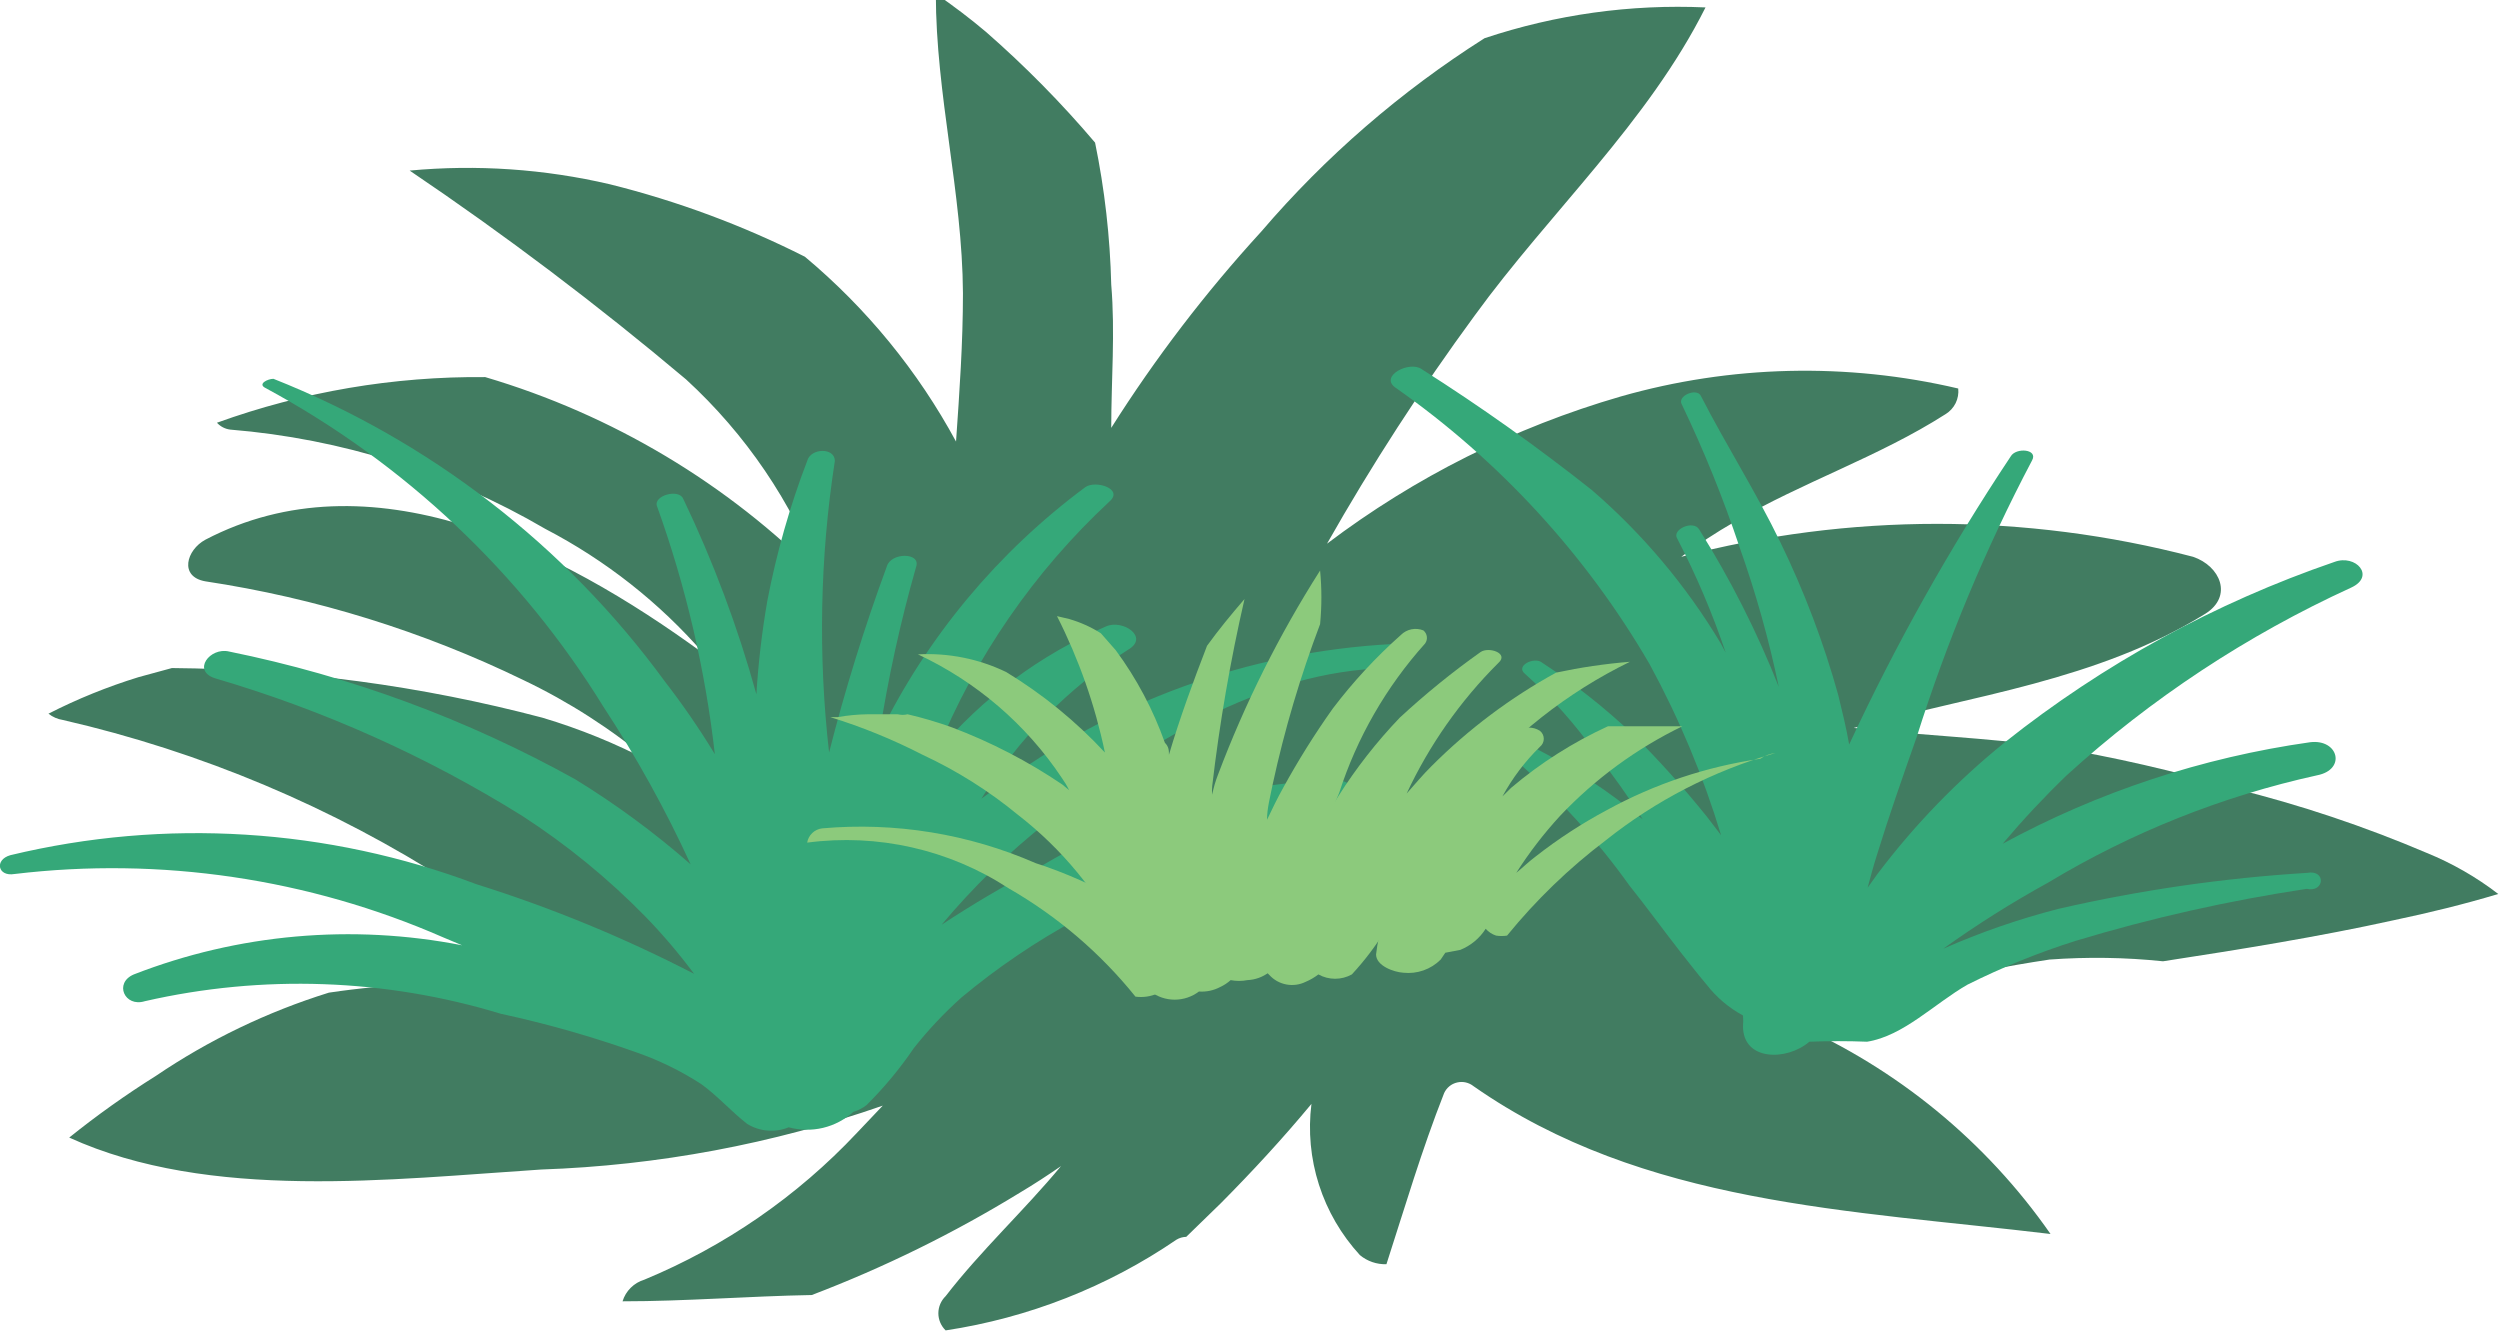 <svg xmlns="http://www.w3.org/2000/svg" width="99" height="53" viewBox="0 0 99 53" fill="none">
  <g clip-path="url(#clip0_159_5486)">
    <path d="M85.656 38.067C88.741 37.593 91.826 37.095 94.796 36.44C96.189 36.147 97.583 35.808 98.931 35.401C98.065 34.735 97.112 34.188 96.098 33.775C93.628 32.722 91.076 31.868 88.467 31.222C86.104 30.528 83.7 29.977 81.27 29.573C78.665 29.211 76.015 29.121 73.41 28.827C78.117 27.539 83.052 26.952 87.324 24.309C88.444 23.608 87.918 22.411 86.845 22.049C80.204 20.31 73.219 20.31 66.579 22.049C67.251 21.549 67.953 21.088 68.68 20.671C71.377 19.09 74.392 18.096 77.043 16.401C77.215 16.296 77.354 16.145 77.443 15.965C77.531 15.785 77.567 15.584 77.546 15.385C73.137 14.349 68.533 14.458 64.18 15.701C59.973 16.92 56.031 18.896 52.55 21.53C54.32 18.407 56.273 15.39 58.399 12.493C61.369 8.404 65.253 4.857 67.538 0.294C64.57 0.16 61.603 0.574 58.787 1.514C55.47 3.616 52.49 6.198 49.945 9.172C47.737 11.584 45.749 14.185 44.005 16.944C44.005 15.046 44.165 13.171 44.005 11.273C43.959 9.383 43.745 7.501 43.365 5.648C42.038 4.083 40.594 2.618 39.047 1.265C38.407 0.723 37.745 0.226 37.059 -0.249C37.059 3.75 38.11 7.636 38.133 11.612C38.133 13.578 37.996 15.52 37.859 17.486C36.349 14.694 34.318 12.21 31.873 10.166C29.416 8.926 26.825 7.963 24.15 7.297C21.555 6.691 18.877 6.508 16.222 6.755C20.016 9.317 23.669 12.077 27.166 15.023C29.532 17.193 31.354 19.877 32.489 22.863C28.816 19.149 24.248 16.421 19.215 14.933C15.592 14.899 11.993 15.511 8.591 16.74C8.727 16.89 8.914 16.987 9.116 17.012C13.521 17.372 17.787 18.716 21.591 20.942C23.982 22.186 26.113 23.864 27.874 25.89C22.071 21.643 14.622 17.983 8.134 21.372C7.38 21.778 7.083 22.84 8.134 23.021C12.507 23.682 16.752 25 20.723 26.929C22.53 27.791 24.219 28.877 25.749 30.16C24.386 29.443 22.955 28.861 21.477 28.42C16.691 27.157 11.762 26.496 6.808 26.455L5.483 26.816C4.255 27.195 3.062 27.678 1.919 28.262C2.084 28.393 2.281 28.479 2.49 28.511C7.966 29.77 13.177 31.964 17.89 34.994C20.461 36.371 22.888 37.998 25.132 39.852C22.369 39.131 19.51 38.834 16.656 38.971C15.439 39.016 14.227 39.129 13.023 39.309C10.586 40.068 8.276 41.179 6.169 42.608C4.979 43.354 3.835 44.169 2.741 45.048C8.294 47.578 15.513 46.697 21.431 46.313C26.044 46.155 30.605 45.302 34.957 43.783L33.929 44.867C31.576 47.371 28.709 49.351 25.521 50.673C25.316 50.734 25.129 50.845 24.978 50.995C24.826 51.145 24.715 51.329 24.653 51.532C27.143 51.532 29.656 51.328 32.147 51.283C35.01 50.191 37.764 48.837 40.372 47.239C40.943 46.9 41.492 46.539 42.017 46.177C40.555 47.94 38.841 49.521 37.447 51.328C37.356 51.417 37.284 51.522 37.234 51.638C37.185 51.755 37.159 51.88 37.159 52.006C37.159 52.132 37.185 52.257 37.234 52.373C37.284 52.49 37.356 52.595 37.447 52.684C40.73 52.187 43.855 50.958 46.587 49.092C46.704 49.021 46.838 48.982 46.975 48.979L48.346 47.646C49.58 46.403 50.791 45.093 51.933 43.715C51.798 44.791 51.899 45.882 52.231 46.916C52.562 47.949 53.115 48.899 53.852 49.702C54.145 49.946 54.52 50.075 54.903 50.063C55.634 47.804 56.297 45.545 57.188 43.285C57.236 43.181 57.307 43.089 57.396 43.016C57.485 42.943 57.59 42.892 57.703 42.866C57.816 42.84 57.933 42.839 58.046 42.865C58.158 42.891 58.264 42.942 58.353 43.014C65.071 47.714 73.296 47.917 81.201 48.866C78.65 45.202 75.123 42.309 71.011 40.507C74.305 39.356 77.702 38.517 81.156 37.999C82.655 37.889 84.161 37.911 85.656 38.067Z" fill="#417C61"/>
    <path d="M52.892 30.883C48.732 31.015 44.677 32.214 41.126 34.362C39.807 35.049 38.526 35.803 37.287 36.621C38.536 35.127 39.937 33.764 41.468 32.555C45.284 29.505 49.922 26.568 54.972 26.455C55.68 26.455 55.977 25.529 55.109 25.506C49.444 25.812 44.001 27.787 39.481 31.177L38.864 31.628C40.322 29.254 42.307 27.238 44.667 25.732C45.535 25.235 44.462 24.512 43.799 24.806C41.194 25.925 38.893 27.636 37.082 29.799C38.608 26.032 40.947 22.639 43.936 19.858C44.507 19.361 43.388 19 42.977 19.293C39.504 21.87 36.707 25.232 34.82 29.098C35.169 26.849 35.657 24.623 36.282 22.434C36.465 21.869 35.277 21.869 35.117 22.434C34.228 24.848 33.465 27.306 32.832 29.799C32.394 25.957 32.47 22.076 33.06 18.254C33.06 17.712 32.101 17.735 31.964 18.254C31.276 20.05 30.749 21.902 30.387 23.789C30.174 25.015 30.029 26.252 29.953 27.494C29.218 24.832 28.247 22.239 27.052 19.745C26.869 19.339 25.84 19.632 26.023 20.061C27.162 23.233 27.928 26.522 28.308 29.866C27.701 28.866 27.037 27.901 26.32 26.975C22.406 21.615 17.034 17.463 10.829 15.001C10.601 15.001 10.19 15.204 10.51 15.363C16.017 18.337 20.634 22.692 23.898 27.991C25.204 29.982 26.357 32.066 27.349 34.227C25.925 32.978 24.396 31.852 22.779 30.86C18.501 28.484 13.877 26.777 9.07 25.8C8.316 25.619 7.585 26.568 8.522 26.862C12.806 28.118 16.896 29.95 20.677 32.306C22.452 33.456 24.092 34.797 25.566 36.305C26.255 37.016 26.896 37.77 27.486 38.564C24.724 37.136 21.842 35.949 18.872 35.017C12.979 32.792 6.54 32.39 0.411 33.865C-0.229 34.046 -0.092 34.724 0.571 34.611C6.355 33.921 12.219 34.787 17.547 37.118L18.301 37.434C13.945 36.579 9.432 36.979 5.3 38.587C4.501 38.925 4.935 39.897 5.734 39.648C10.395 38.581 15.259 38.752 19.831 40.145C21.661 40.541 23.462 41.054 25.224 41.682C26.116 41.995 26.967 42.412 27.76 42.924C28.422 43.399 28.948 44.009 29.588 44.506C29.831 44.656 30.107 44.747 30.393 44.77C30.68 44.794 30.967 44.75 31.233 44.641C31.677 44.762 32.144 44.77 32.592 44.663C33.039 44.556 33.452 44.339 33.792 44.031C33.982 43.974 34.16 43.882 34.317 43.76C35.013 43.068 35.641 42.312 36.191 41.501C36.763 40.778 37.397 40.105 38.087 39.49C39.502 38.311 41.033 37.274 42.657 36.395C44.165 35.537 45.718 34.701 47.226 34.001C48.908 33.158 50.725 32.608 52.595 32.374C53.624 32.171 54.058 30.951 52.892 30.883Z" fill="#35A879"/>
    <path d="M91.368 34.565C88.052 34.769 84.758 35.245 81.521 35.989C79.956 36.39 78.428 36.919 76.951 37.57C78.284 36.615 79.672 35.74 81.11 34.949C84.399 32.965 87.996 31.53 91.757 30.702C92.922 30.476 92.602 29.256 91.483 29.392C87.212 29.996 83.086 31.358 79.305 33.413C80.102 32.467 80.949 31.562 81.841 30.702C85.183 27.662 88.983 25.155 93.105 23.27C94.087 22.818 93.288 21.936 92.442 22.253C87.712 23.876 83.299 26.291 79.396 29.392C77.503 30.921 75.808 32.673 74.347 34.61L73.958 35.153C74.073 34.723 74.187 34.294 74.324 33.865C74.804 32.306 75.352 30.747 75.9 29.189C77.091 25.409 78.62 21.742 80.47 18.232C80.721 17.78 79.83 17.712 79.625 18.073C77.204 21.711 75.066 25.525 73.227 29.482C73.113 28.827 72.953 28.172 72.793 27.517C72.215 25.443 71.451 23.424 70.508 21.485C69.549 19.497 68.361 17.644 67.355 15.679C67.195 15.34 66.396 15.679 66.601 16.018C67.48 17.852 68.243 19.738 68.886 21.666C69.529 23.474 70.048 25.323 70.44 27.2C69.583 25.031 68.528 22.944 67.287 20.965C67.058 20.581 66.19 20.965 66.418 21.327C67.174 22.782 67.815 24.293 68.338 25.845L68.132 25.461C66.77 23.188 65.05 21.144 63.037 19.406C60.877 17.694 58.627 16.095 56.297 14.617C55.817 14.278 54.629 14.888 55.246 15.34C59.367 18.228 62.805 21.966 65.322 26.297C66.496 28.455 67.445 30.726 68.155 33.074L67.584 32.329C66.67 31.192 65.694 30.106 64.659 29.076C63.544 28.022 62.336 27.07 61.049 26.229C60.752 26.003 59.998 26.364 60.387 26.681C61.45 27.633 62.4 28.702 63.22 29.866C63.875 30.692 64.485 31.552 65.048 32.442C63.732 31.349 62.299 30.403 60.775 29.618C60.455 29.437 59.701 29.866 60.112 30.183C61.764 31.639 63.244 33.276 64.522 35.062C65.208 35.921 65.847 36.802 66.533 37.683C66.876 38.112 67.218 38.564 67.584 38.993C67.972 39.495 68.462 39.91 69.023 40.213C69.035 40.356 69.035 40.5 69.023 40.642C69.023 42.02 70.76 42.02 71.651 41.252C72.412 41.222 73.174 41.222 73.936 41.252C75.375 41.026 76.609 39.739 77.911 38.993C79.294 38.302 80.73 37.72 82.207 37.254C85.199 36.351 88.253 35.664 91.346 35.198C92.054 35.356 92.122 34.43 91.368 34.565Z" fill="#35A879"/>
    <path d="M56.366 24.964C56.215 24.904 56.051 24.889 55.892 24.921C55.734 24.953 55.589 25.031 55.474 25.145C54.482 26.027 53.579 27.003 52.778 28.059C52.062 29.067 51.406 30.116 50.813 31.199C50.585 31.606 50.379 32.035 50.174 32.464C50.174 31.99 50.311 31.515 50.402 31.041C50.869 28.89 51.496 26.776 52.276 24.715C52.344 24.009 52.344 23.298 52.276 22.592C50.652 25.144 49.297 27.854 48.232 30.68C48.131 30.936 48.055 31.2 48.003 31.47C47.992 31.358 47.992 31.244 48.003 31.131C48.294 28.64 48.721 26.167 49.283 23.721C48.757 24.331 48.255 24.941 47.798 25.574C47.249 26.997 46.724 28.42 46.29 29.889C46.29 29.731 46.29 29.573 46.13 29.414C45.667 28.107 45.013 26.874 44.188 25.755L43.594 25.077C43.204 24.83 42.781 24.64 42.337 24.512L41.857 24.399C42.725 26.109 43.363 27.924 43.754 29.799C42.607 28.563 41.292 27.491 39.846 26.613C38.761 26.089 37.557 25.848 36.351 25.913C38.663 26.994 40.631 28.682 42.04 30.793C42.152 30.95 42.252 31.116 42.337 31.29L42.063 31.064C40.703 30.144 39.238 29.386 37.699 28.805C37.123 28.597 36.536 28.424 35.94 28.285C35.812 28.317 35.678 28.317 35.551 28.285H34.866H34.363C33.965 28.29 33.567 28.328 33.175 28.398H32.878C34.139 28.787 35.362 29.286 36.534 29.889C37.887 30.518 39.154 31.315 40.303 32.261C42.056 33.618 43.477 35.347 44.462 37.322V37.48C44.462 37.751 44.462 37.999 44.462 38.27C44.498 38.448 44.596 38.608 44.737 38.723C44.878 38.838 45.056 38.901 45.239 38.903C45.333 39.034 45.44 39.155 45.559 39.264C45.834 39.473 46.171 39.587 46.518 39.587C46.865 39.587 47.202 39.473 47.478 39.264C47.771 39.285 48.064 39.222 48.323 39.084C48.473 39.015 48.612 38.923 48.734 38.813C48.953 38.855 49.178 38.855 49.397 38.813C49.706 38.799 50.003 38.692 50.248 38.506C50.493 38.32 50.675 38.065 50.768 37.773C50.928 37.231 50.974 36.689 51.111 36.147C51.248 35.605 51.476 35.085 51.682 34.565C52.139 33.504 52.596 32.464 53.03 31.402C53.733 29.216 54.893 27.199 56.434 25.483C56.491 25.404 56.516 25.307 56.503 25.21C56.491 25.114 56.441 25.026 56.366 24.964Z" fill="#8CCA7C"/>
    <path d="M61.621 26.636C59.806 27.632 58.144 28.88 56.686 30.341C56.343 30.68 56.023 31.064 55.703 31.425C56.599 29.504 57.828 27.753 59.336 26.252C59.77 25.868 58.948 25.597 58.628 25.823C57.506 26.619 56.438 27.487 55.429 28.421C54.521 29.371 53.71 30.407 53.007 31.516C52.311 32.613 51.686 33.752 51.134 34.927C50.837 35.537 50.54 36.147 50.266 36.757C49.992 37.367 49.649 38.045 50.266 38.609C50.443 38.804 50.679 38.936 50.939 38.985C51.199 39.034 51.468 38.997 51.705 38.88C51.885 38.804 52.053 38.706 52.208 38.587C52.41 38.7 52.638 38.759 52.87 38.759C53.102 38.759 53.331 38.7 53.533 38.587C54.536 37.506 55.313 36.239 55.818 34.859C56.468 33.603 57.233 32.409 58.102 31.29C59.856 29.157 62.053 27.423 64.546 26.206C63.562 26.286 62.585 26.43 61.621 26.636Z" fill="#8CCA7C"/>
    <path d="M69.709 30.047C67.576 30.357 65.517 31.046 63.631 32.08C62.642 32.608 61.702 33.22 60.821 33.91C60.547 34.114 60.318 34.339 60.044 34.565C60.555 33.763 61.136 33.007 61.781 32.306C63.164 30.843 64.806 29.641 66.624 28.759H63.677C62.29 29.395 60.999 30.216 59.839 31.199L59.496 31.538C59.889 30.814 60.39 30.151 60.981 29.573C61.029 29.535 61.067 29.486 61.094 29.432C61.12 29.377 61.134 29.317 61.134 29.256C61.134 29.196 61.12 29.136 61.094 29.081C61.067 29.026 61.029 28.978 60.981 28.94C60.852 28.857 60.701 28.813 60.547 28.813C60.393 28.813 60.242 28.857 60.113 28.94C58.637 29.972 57.412 31.314 56.526 32.871C56.092 33.594 55.749 34.362 55.383 35.13C54.901 35.947 54.598 36.856 54.492 37.796C54.492 38.248 55.2 38.496 55.566 38.519C55.837 38.549 56.112 38.518 56.369 38.428C56.626 38.338 56.859 38.191 57.051 37.999L57.234 37.728L57.828 37.615C58.243 37.447 58.595 37.155 58.833 36.779C58.943 36.904 59.085 36.998 59.245 37.05C59.389 37.072 59.535 37.072 59.679 37.05C60.824 35.643 62.136 34.376 63.586 33.278C65.571 31.697 67.855 30.522 70.303 29.821C70.089 29.845 69.884 29.923 69.709 30.047Z" fill="#8CCA7C"/>
    <path d="M39.938 35.175C41.869 36.283 43.574 37.739 44.964 39.467C45.264 39.508 45.569 39.463 45.844 39.339C46.119 39.215 46.352 39.017 46.518 38.767C47.295 37.637 45.284 36.214 44.462 35.717C43.37 35.086 42.213 34.571 41.012 34.181C38.357 33.021 35.448 32.547 32.558 32.803C32.41 32.821 32.273 32.885 32.166 32.987C32.058 33.089 31.988 33.222 31.964 33.368C34.755 32.999 37.587 33.641 39.938 35.175Z" fill="#8CCA7C"/>
  </g>
  <defs>
    <clipPath id="clip0_159_5486">
      <rect width="99" height="53" fill="white"/>
    </clipPath>
  </defs>
</svg>